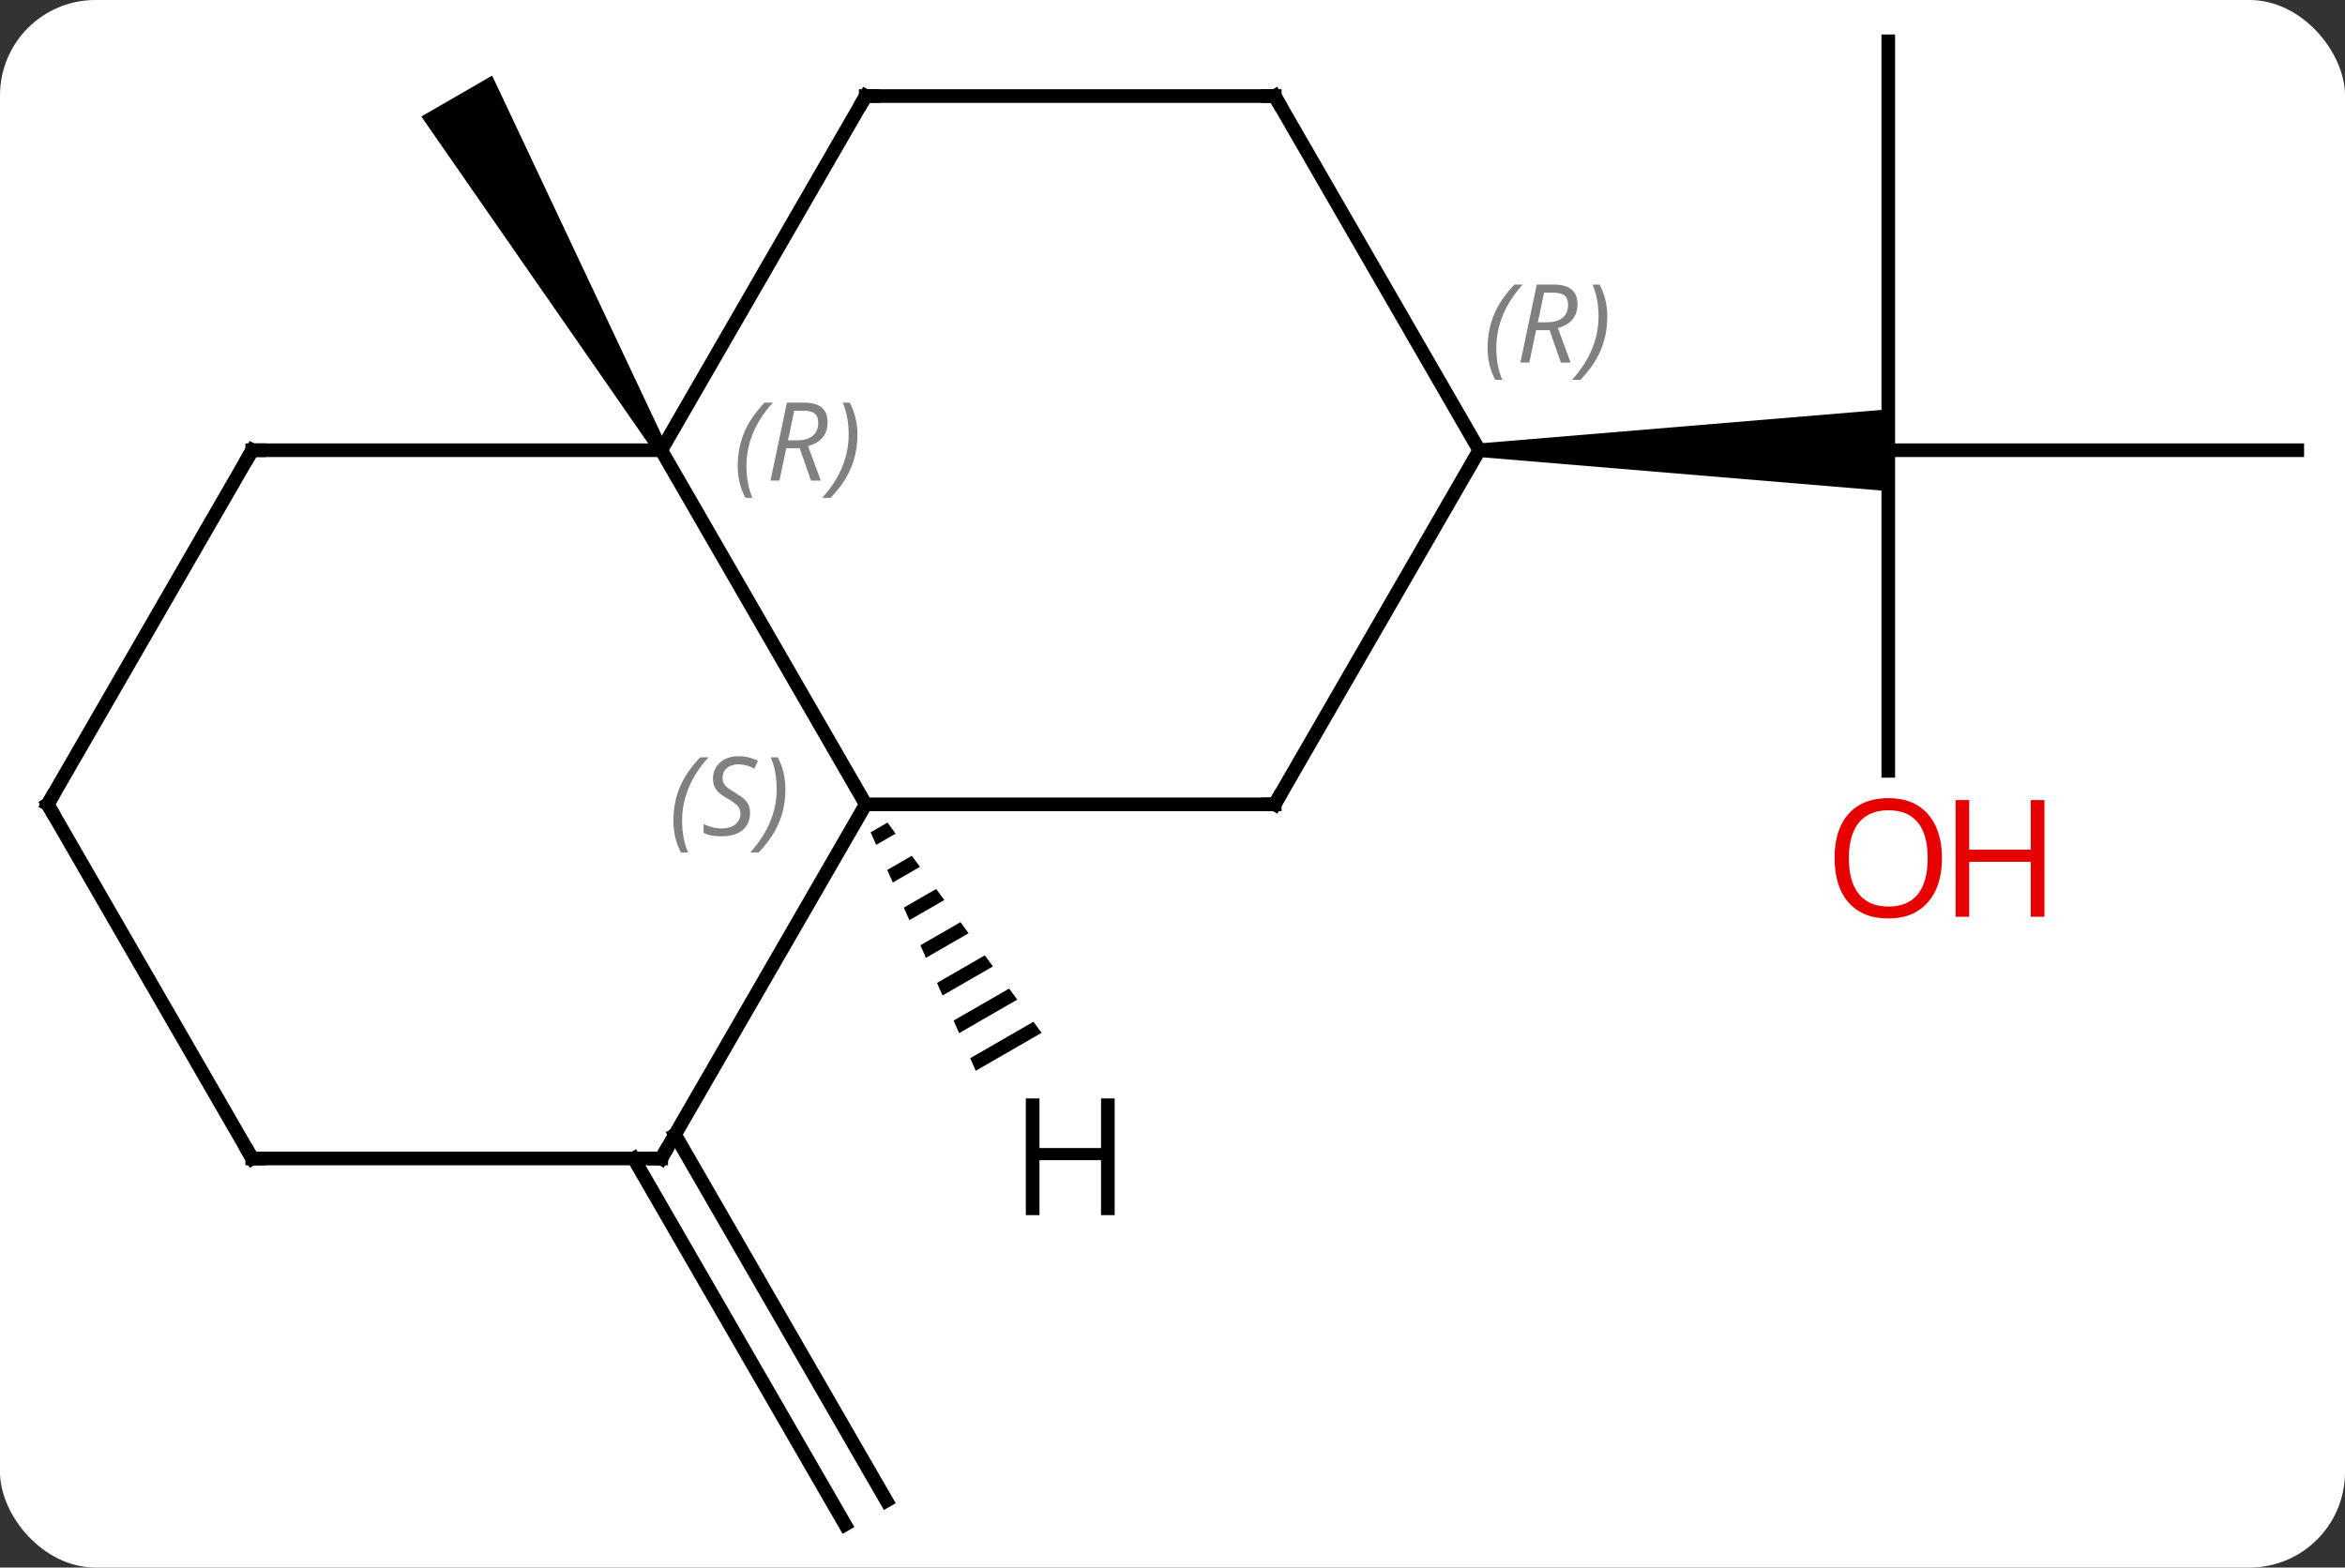 <svg width="172" viewBox="0 0 172 115" style="fill-opacity:1; color-rendering:auto; color-interpolation:auto; text-rendering:auto; stroke:black; stroke-linecap:square; stroke-miterlimit:10; shape-rendering:auto; stroke-opacity:1; fill:black; stroke-dasharray:none; font-weight:normal; stroke-width:1; font-family:'Open Sans'; font-style:normal; stroke-linejoin:miter; font-size:12; stroke-dashoffset:0; image-rendering:auto;" height="115" class="cas-substance-image" xmlns:xlink="http://www.w3.org/1999/xlink" xmlns="http://www.w3.org/2000/svg"><rect x="0" y="0" width="172" height="115" fill="#333333" stroke="none"/><svg class="cas-substance-single-component"><rect y="0" x="0" width="172" stroke="none" ry="7" rx="7" height="115" fill="white" class="cas-substance-group"/><svg y="0" x="0" width="172" viewBox="0 0 172 115" style="fill:black;" height="115" class="cas-substance-single-component-image"><svg><g><g transform="translate(86,57)" style="text-rendering:geometricPrecision; color-rendering:optimizeQuality; color-interpolation:linearRGB; stroke-linecap:butt; image-rendering:optimizeQuality;"><path style="stroke:none;" d="M-37.067 -24.22 L-37.933 -23.72 L-55.098 -48.453 L-49.902 -51.453 Z"/><line y2="26.24" y1="53.095" x2="-36.49" x1="-20.985" style="fill:none;"/><line y2="27.99" y1="54.845" x2="-39.521" x1="-24.015" style="fill:none;"/><line y2="-53.97" y1="-23.97" x2="52.5" x1="52.5" style="fill:none;"/><line y2="-23.97" y1="-23.97" x2="82.5" x1="52.5" style="fill:none;"/><line y2="-0.447" y1="-23.97" x2="52.5" x1="52.5" style="fill:none;"/><path style="stroke:none;" d="M22.5 -23.47 L22.5 -24.47 L52.5 -26.97 L52.5 -23.97 L52.5 -20.97 Z"/><line y2="-23.97" y1="2.01" x2="-37.5" x1="-22.5" style="fill:none;"/><line y2="2.01" y1="2.01" x2="7.5" x1="-22.5" style="fill:none;"/><line y2="27.99" y1="2.01" x2="-37.5" x1="-22.5" style="fill:none;"/><line y2="-49.953" y1="-23.97" x2="-22.5" x1="-37.5" style="fill:none;"/><line y2="-23.97" y1="-23.97" x2="-67.5" x1="-37.5" style="fill:none;"/><line y2="-23.97" y1="2.01" x2="22.5" x1="7.5" style="fill:none;"/><line y2="27.99" y1="27.99" x2="-67.5" x1="-37.5" style="fill:none;"/><line y2="-49.953" y1="-49.953" x2="7.5" x1="-22.5" style="fill:none;"/><line y2="2.01" y1="-23.97" x2="-82.5" x1="-67.5" style="fill:none;"/><line y2="-49.953" y1="-23.97" x2="7.5" x1="22.5" style="fill:none;"/><line y2="2.01" y1="27.99" x2="-82.5" x1="-67.5" style="fill:none;"/><path style="stroke:none;" d="M-20.904 3.348 L-22.14 4.061 L-21.734 4.981 L-20.309 4.16 L-20.904 3.348 ZM-19.12 5.783 L-20.923 6.823 L-20.517 7.744 L-20.517 7.744 L-18.525 6.595 L-18.525 6.595 L-19.12 5.783 ZM-17.335 8.218 L-19.706 9.585 L-19.301 10.506 L-16.741 9.03 L-16.741 9.03 L-17.335 8.218 ZM-15.551 10.653 L-18.489 12.348 L-18.084 13.269 L-18.084 13.269 L-14.957 11.465 L-15.551 10.653 ZM-13.767 13.089 L-17.273 15.11 L-16.867 16.031 L-16.867 16.031 L-13.172 13.9 L-13.172 13.9 L-13.767 13.089 ZM-11.983 15.524 L-16.056 17.873 L-16.056 17.873 L-15.65 18.793 L-15.65 18.793 L-11.388 16.336 L-11.388 16.336 L-11.983 15.524 ZM-10.199 17.959 L-14.839 20.635 L-14.839 20.635 L-14.433 21.556 L-9.604 18.771 L-9.604 18.771 L-10.199 17.959 Z"/></g><g transform="translate(86,57)" style="fill:rgb(230,0,0); text-rendering:geometricPrecision; color-rendering:optimizeQuality; image-rendering:optimizeQuality; font-family:'Open Sans'; stroke:rgb(230,0,0); color-interpolation:linearRGB;"><path style="stroke:none;" d="M56.438 5.96 Q56.438 8.022 55.398 9.202 Q54.359 10.382 52.516 10.382 Q50.625 10.382 49.594 9.217 Q48.562 8.053 48.562 5.944 Q48.562 3.85 49.594 2.702 Q50.625 1.553 52.516 1.553 Q54.375 1.553 55.406 2.725 Q56.438 3.897 56.438 5.96 ZM49.609 5.96 Q49.609 7.694 50.352 8.6 Q51.094 9.507 52.516 9.507 Q53.938 9.507 54.664 8.608 Q55.391 7.71 55.391 5.96 Q55.391 4.225 54.664 3.335 Q53.938 2.444 52.516 2.444 Q51.094 2.444 50.352 3.342 Q49.609 4.241 49.609 5.96 Z"/><path style="stroke:none;" d="M63.953 10.257 L62.953 10.257 L62.953 6.225 L58.438 6.225 L58.438 10.257 L57.438 10.257 L57.438 1.694 L58.438 1.694 L58.438 5.335 L62.953 5.335 L62.953 1.694 L63.953 1.694 L63.953 10.257 Z"/></g><g transform="translate(86,57)" style="font-size:8.4px; fill:gray; text-rendering:geometricPrecision; image-rendering:optimizeQuality; color-rendering:optimizeQuality; font-family:'Open Sans'; font-style:italic; stroke:gray; color-interpolation:linearRGB;"><path style="stroke:none;" d="M-36.608 3.213 Q-36.608 1.885 -36.14 0.76 Q-35.671 -0.365 -34.64 -1.443 L-34.03 -1.443 Q-34.999 -0.381 -35.483 0.791 Q-35.968 1.963 -35.968 3.197 Q-35.968 4.526 -35.53 5.541 L-36.046 5.541 Q-36.608 4.51 -36.608 3.213 ZM-30.986 2.619 Q-30.986 3.447 -31.533 3.901 Q-32.08 4.354 -33.08 4.354 Q-33.486 4.354 -33.798 4.299 Q-34.111 4.244 -34.392 4.104 L-34.392 3.447 Q-33.767 3.776 -33.064 3.776 Q-32.439 3.776 -32.064 3.479 Q-31.689 3.182 -31.689 2.666 Q-31.689 2.354 -31.892 2.127 Q-32.095 1.901 -32.658 1.573 Q-33.252 1.244 -33.478 0.916 Q-33.705 0.588 -33.705 0.135 Q-33.705 -0.599 -33.189 -1.06 Q-32.673 -1.521 -31.83 -1.521 Q-31.455 -1.521 -31.119 -1.443 Q-30.783 -1.365 -30.408 -1.193 L-30.674 -0.599 Q-30.924 -0.756 -31.244 -0.842 Q-31.564 -0.927 -31.83 -0.927 Q-32.361 -0.927 -32.681 -0.654 Q-33.002 -0.381 -33.002 0.088 Q-33.002 0.291 -32.931 0.44 Q-32.861 0.588 -32.72 0.721 Q-32.58 0.854 -32.158 1.104 Q-31.595 1.448 -31.392 1.643 Q-31.189 1.838 -31.087 2.072 Q-30.986 2.307 -30.986 2.619 ZM-28.392 0.901 Q-28.392 2.229 -28.868 3.362 Q-29.345 4.494 -30.36 5.541 L-30.97 5.541 Q-29.032 3.385 -29.032 0.901 Q-29.032 -0.427 -29.47 -1.443 L-28.954 -1.443 Q-28.392 -0.381 -28.392 0.901 Z"/><path style="stroke:none;" d="M-31.889 -22.806 Q-31.889 -24.134 -31.42 -25.259 Q-30.951 -26.384 -29.92 -27.462 L-29.311 -27.462 Q-30.279 -26.4 -30.764 -25.228 Q-31.248 -24.056 -31.248 -22.822 Q-31.248 -21.494 -30.811 -20.478 L-31.326 -20.478 Q-31.889 -21.509 -31.889 -22.806 ZM-28.329 -24.119 L-28.829 -21.744 L-29.485 -21.744 L-28.282 -27.462 L-27.032 -27.462 Q-25.297 -27.462 -25.297 -26.025 Q-25.297 -24.666 -26.735 -24.275 L-25.797 -21.744 L-26.516 -21.744 L-27.344 -24.119 L-28.329 -24.119 ZM-27.75 -26.869 Q-28.141 -24.947 -28.204 -24.697 L-27.547 -24.697 Q-26.797 -24.697 -26.391 -25.025 Q-25.985 -25.353 -25.985 -25.978 Q-25.985 -26.447 -26.243 -26.658 Q-26.5 -26.869 -27.094 -26.869 L-27.75 -26.869 ZM-23.111 -25.119 Q-23.111 -23.791 -23.588 -22.658 Q-24.064 -21.525 -25.08 -20.478 L-25.689 -20.478 Q-23.752 -22.634 -23.752 -25.119 Q-23.752 -26.447 -24.189 -27.462 L-23.674 -27.462 Q-23.111 -26.4 -23.111 -25.119 Z"/></g><g transform="translate(86,57)" style="stroke-linecap:butt; font-size:8.4px; text-rendering:geometricPrecision; image-rendering:optimizeQuality; color-rendering:optimizeQuality; font-family:'Open Sans'; font-style:italic; color-interpolation:linearRGB; stroke-miterlimit:5;"><path style="fill:none;" d="M7 2.01 L7.5 2.01 L7.75 1.577"/><path style="fill:none;" d="M-37.25 27.557 L-37.5 27.99 L-38 27.99"/><path style="fill:none;" d="M-22.75 -49.52 L-22.5 -49.953 L-22 -49.953"/><path style="fill:none;" d="M-67 -23.97 L-67.5 -23.97 L-67.75 -23.537"/><path style="fill:gray; stroke:none;" d="M23.111 -31.466 Q23.111 -32.794 23.58 -33.919 Q24.049 -35.044 25.08 -36.123 L25.689 -36.123 Q24.721 -35.06 24.236 -33.888 Q23.752 -32.716 23.752 -31.482 Q23.752 -30.154 24.189 -29.138 L23.674 -29.138 Q23.111 -30.169 23.111 -31.466 ZM26.671 -32.779 L26.171 -30.404 L25.515 -30.404 L26.718 -36.123 L27.968 -36.123 Q29.703 -36.123 29.703 -34.685 Q29.703 -33.326 28.265 -32.935 L29.203 -30.404 L28.484 -30.404 L27.656 -32.779 L26.671 -32.779 ZM27.249 -35.529 Q26.859 -33.607 26.796 -33.357 L27.453 -33.357 Q28.203 -33.357 28.609 -33.685 Q29.015 -34.013 29.015 -34.638 Q29.015 -35.107 28.757 -35.318 Q28.499 -35.529 27.906 -35.529 L27.249 -35.529 ZM31.889 -33.779 Q31.889 -32.451 31.412 -31.318 Q30.935 -30.185 29.92 -29.138 L29.31 -29.138 Q31.248 -31.294 31.248 -33.779 Q31.248 -35.107 30.81 -36.123 L31.326 -36.123 Q31.889 -35.06 31.889 -33.779 Z"/><path style="fill:none;" d="M-67 27.99 L-67.5 27.99 L-67.75 27.557"/><path style="fill:none;" d="M7 -49.953 L7.5 -49.953 L7.75 -49.52"/><path style="fill:none;" d="M-82.25 1.577 L-82.5 2.01 L-82.25 2.443"/><path style="stroke:none;" d="M-4.242 32.146 L-5.242 32.146 L-5.242 28.115 L-9.758 28.115 L-9.758 32.146 L-10.758 32.146 L-10.758 23.584 L-9.758 23.584 L-9.758 27.224 L-5.242 27.224 L-5.242 23.584 L-4.242 23.584 L-4.242 32.146 Z"/></g></g></svg></svg></svg></svg>